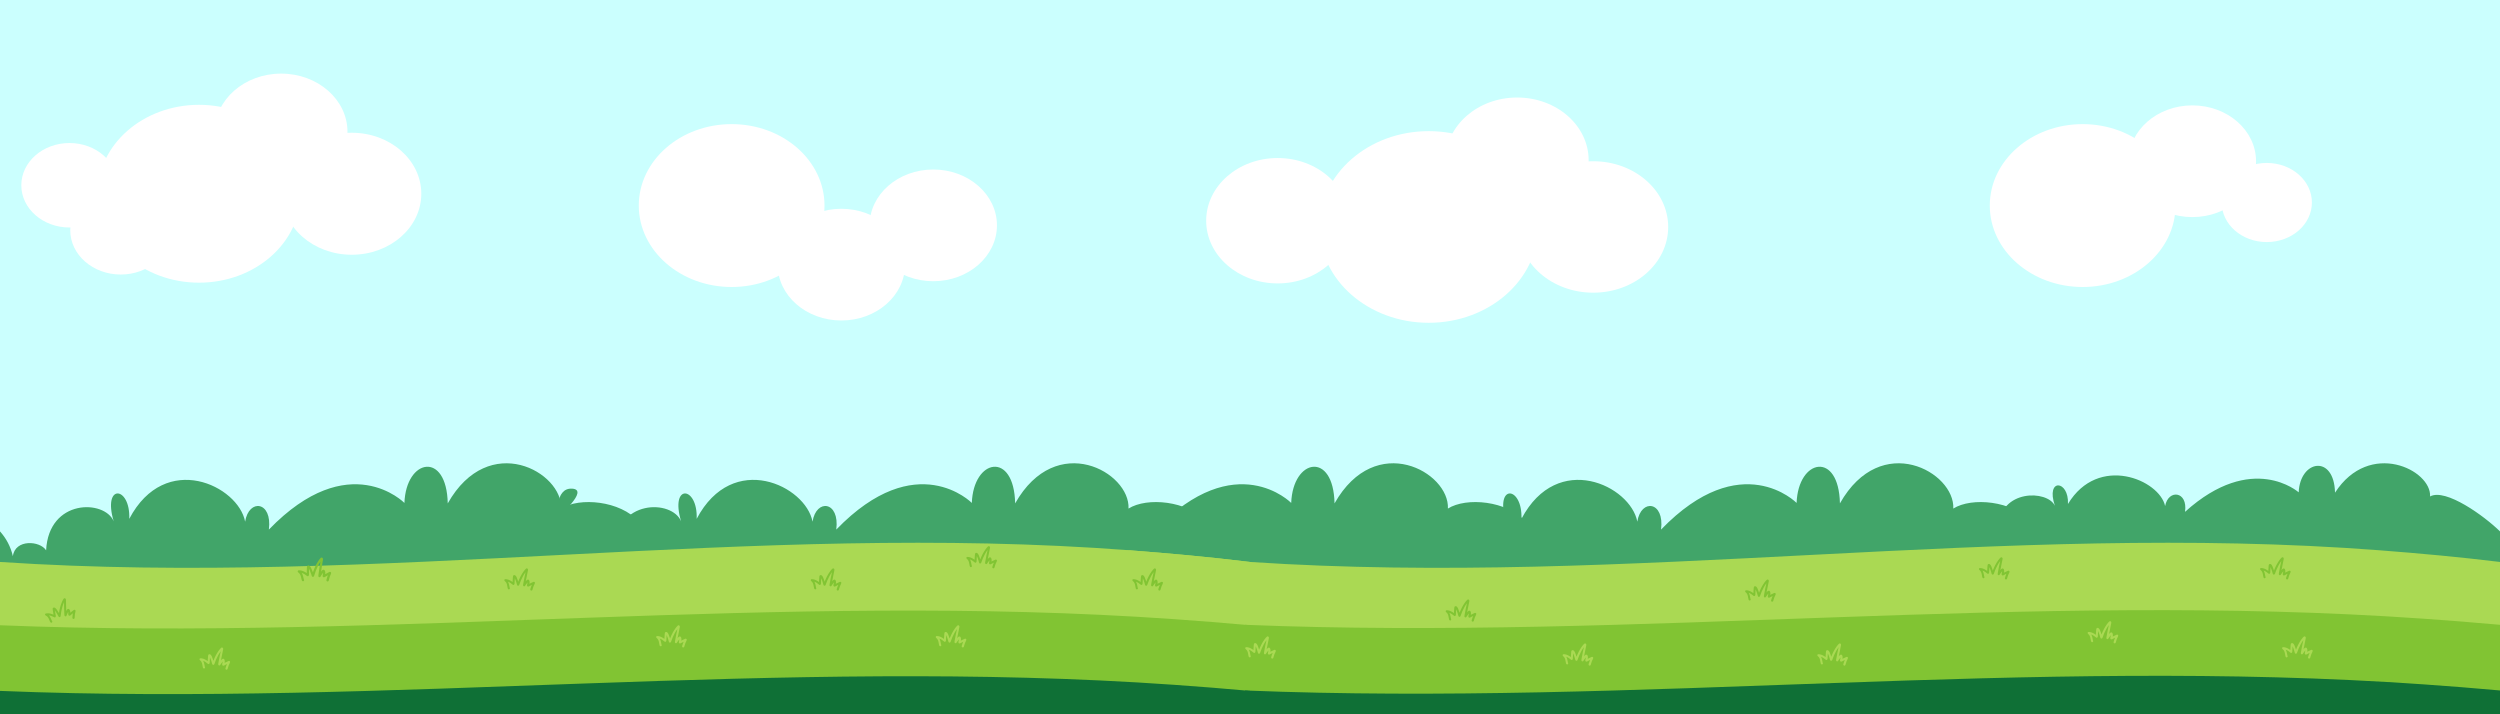 <?xml version="1.0" encoding="UTF-8"?>
<svg id="Vector_layer" data-name="Vector layer" xmlns="http://www.w3.org/2000/svg" viewBox="0 0 7000 2000">
  <defs>
    <style>
      .cls-1 {
        fill: #0f7036;
      }

      .cls-2 {
        fill: #fff;
      }

      .cls-3 {
        fill: #cbfffe;
      }

      .cls-4 {
        fill: #81c433;
      }

      .cls-5 {
        fill: #41a569;
      }

      .cls-6 {
        fill: #aad953;
      }
    </style>
  </defs>
  <rect class="cls-3" x="0" width="7000" height="2000"/>
  <ellipse class="cls-2" cx="2048.6" cy="575.57" rx="260.02" ry="228.03"/>
  <ellipse class="cls-2" cx="2355.77" cy="740.98" rx="178.35" ry="156.4"/>
  <ellipse class="cls-2" cx="2613.13" cy="631.01" rx="178.35" ry="156.4"/>
  <ellipse class="cls-2" cx="5831.41" cy="575.57" rx="260.02" ry="228.03"/>
  <ellipse class="cls-2" cx="6138.57" cy="451.46" rx="178.35" ry="156.4"/>
  <ellipse class="cls-2" cx="6346.99" cy="567.01" rx="126.34" ry="110.79"/>
  <ellipse class="cls-2" cx="557.3" cy="542.48" rx="283.95" ry="249.01"/>
  <ellipse class="cls-2" cx="787.18" cy="369.01" rx="185.77" ry="162.91"/>
  <ellipse class="cls-2" cx="984.88" cy="542.48" rx="194.76" ry="170.8"/>
  <ellipse class="cls-2" cx="194.56" cy="518.74" rx="134.88" ry="118.28"/>
  <ellipse class="cls-2" cx="338.1" cy="644.69" rx="141.41" ry="124.01"/>
  <ellipse class="cls-2" cx="4000.34" cy="635.5" rx="305.96" ry="268.31"/>
  <ellipse class="cls-2" cx="4248.04" cy="448.58" rx="200.17" ry="175.54"/>
  <ellipse class="cls-2" cx="4461.06" cy="635.5" rx="209.85" ry="184.03"/>
  <ellipse class="cls-2" cx="3577.46" cy="618.02" rx="200.17" ry="175.54"/>
  <path class="cls-5" d="M1788.58,1460.35v272.95l-1060.02,53.17L0,1812.99v-325.06c17.13,19.04,29.83,42.4,36.03,69.45,6.22-48.51,76.2-43.52,93.07-16.42,7.3-145.22,164.15-142.3,189.25-81.28-31.8-106.83,47.12-98.87,43.61-6.92,101.24-191.88,305.58-92.37,324.41,7.84,10.59-65.47,76.59-57.25,66.48,22.23,224.61-232.3,379.53-74.62,379.53-74.62,4.59-124.34,118.31-145.9,121.32,1.29,115.34-203.99,322.41-87.11,317.44,14.48,51.7-32.55,165.58-22.09,217.44,36.37Z"/>
  <path class="cls-5" d="M3377.3,1460.35v272.95l-1060.02,53.17-728.56,26.51v-325.06c17.13,19.04,29.83,42.4,36.03,69.45,6.22-48.51,76.2-43.52,93.07-16.42,7.3-145.22,164.15-142.3,189.25-81.28-31.8-106.83,47.12-98.87,43.61-6.92,101.24-191.88,305.58-92.37,324.41,7.84,10.59-65.47,76.59-57.25,66.48,22.23,224.61-232.3,379.53-74.62,379.53-74.62,4.59-124.34,118.31-145.9,121.32,1.29,115.34-203.99,322.41-87.11,317.44,14.48,51.7-32.55,165.58-22.09,217.44,36.37Z"/>
  <path class="cls-5" d="M4271.59,1460.35v272.95l-1060.02,53.17-728.56,26.51v-325.06c17.13,19.04,29.83,42.4,36.03,69.45,6.22-48.51,76.2-43.52,93.07-16.42,7.3-145.22,164.15-142.3,189.25-81.28-31.8-106.83,47.12-98.87,43.61-6.92,101.24-191.88,305.58-92.37,324.41,7.84,10.59-65.47,76.59-57.25,66.48,22.23,224.61-232.3,379.53-74.62,379.53-74.62,4.59-124.34,118.31-145.9,121.32,1.29,115.34-203.99,322.41-87.11,317.44,14.48,51.7-32.55,165.58-22.09,217.44,36.37Z"/>
  <path class="cls-5" d="M5686.67,1460.35v272.95l-1060.02,53.17-728.56,26.51v-325.06c17.13,19.04,29.83,42.4,36.03,69.45,6.22-48.51,76.2-43.52,93.07-16.42,7.3-145.22,164.15-142.3,189.25-81.28-31.8-106.83,47.12-98.87,43.61-6.92,101.24-191.88,305.58-92.37,324.41,7.84,10.59-65.47,76.59-57.25,66.48,22.23,224.61-232.3,379.53-74.62,379.53-74.62,4.59-124.34,118.31-145.9,121.32,1.29,115.34-203.99,322.41-87.11,317.44,14.48,51.7-32.55,165.58-22.09,217.44,36.37Z"/>
  <path class="cls-5" d="M7000,1487.93v128.1l-902.28,39.53-610.92,19.42v-238.08c14.37,13.95,25.02,31.06,30.21,50.87,5.22-35.53,63.89-31.88,78.04-12.03,6.12-106.36,137.64-104.22,158.69-59.53-26.67-78.24,39.51-72.41,36.57-5.07,84.89-140.54,256.23-67.65,272.03,5.75,8.88-47.95,64.22-41.93,55.74,16.29,188.34-170.14,318.25-54.66,318.25-54.66,3.85-91.07,99.21-106.86,101.73.94,96.72-149.4,270.35-63.8,266.18,10.6,43.35-23.84,152.27,55.05,195.75,97.87Z"/>
  <path class="cls-5" d="M1561.11,1448.55s-8.68-83.44,40.94-80.33c49.62,3.12-40.94,80.33-40.94,80.33Z"/>
  <path class="cls-6" d="M3163.69,1540.88c112.29,8.63,225.22,19,336.31,32.6v426.52H0v-299.69"/>
  <path class="cls-6" d="M7000,1573.48v426.52h-3500v-426.52c1064.28,70.58,2105.01-113.93,3163.69-32.6,112.29,8.63,225.22,19,336.31,32.6Z"/>
  <path class="cls-6" d="M3500,1573.48v426.52H0v-426.52c1064.28,70.58,2105.01-113.93,3163.69-32.6,112.29,8.63,225.22,19,336.31,32.6Z"/>
  <path class="cls-4" d="M3500,1750.7v249.3H0v-249.3c1094.91,44.52,2189.4-94.63,3287.27-17.07,70.85,5,141.94,10.6,212.73,17.07Z"/>
  <path class="cls-4" d="M916.33,1628.14c-3.12-.84-2.64-4.3-1.72-6.65.96-3.67,1.94-7.34,3.43-10.83-2.26,1.22-4.48,2.51-6.68,3.84-2.24,1.83-6.17,3.37-7.75-.07-.93-3.53,1.17-7.16.96-10.76-1.96,2.58-3.82,5.23-5.46,8.03-1.15,1.67-1.77,4.28-4.08,4.62-1.48.23-2.88-.75-3.44-2.1-.65-3.1.52-6.37.68-9.51,1.36-10.72,3.07-21.39,5.08-32.01-5.5,7.98-9.75,16.77-13.18,25.81-1.17,3.3-2.34,6.6-3.31,9.96-.81,2.69-1.36,7.15-5.1,6.85-3.59-.8-3.45-6.26-4.92-9.05-1.67-4.63-3.33-9.3-5.63-13.66-.23,4.78-.28,9.57-.08,14.34.65,3.01-1,8.09-4.86,6.11-4.8-3.56-9.72-7.09-15.46-8.98,3.44,5.48,4.4,12.04,5.98,18.21,1.32,1.4.91,3.91-.82,4.82-3.49,1.86-5.45-2.4-5.68-5.28-1.45-5.77-2.07-11.44-5.77-15.97-1.18-1.3-2.41-2.57-3.84-3.59-2.09-1.54-1.18-5.19,1.45-5.44,1.53-.12,3.04-.01,4.56.13,6.61.79,12.77,3.94,18.2,7.67-.11-4.74,0-9.49.3-14.22.16-2.42-.05-5.74,2.56-6.94,7.77-2.9,12.01,14.15,14.37,19.4,3.74-11.44,8.74-22.5,15.39-32.54,2.27-2.96,4.22-6.38,7.13-8.73,3.2-1.76,6.02,1.1,5.78,4.38-1.3,11.62-4.1,23.1-5.41,34.75,7.18-11.7,13.59-3.14,11.48,6.98,3.64-2.18,7.68-4.25,11.4-6.03,2.1-1.37,5.4-.15,5.31,2.58-.38,3.67-2.68,6.89-3.79,10.38-.93,2.61-1.55,5.32-2.17,8.01-.33,2.68-1.44,6.41-4.89,5.49Z"/>
  <path class="cls-4" d="M205.56,1733.01c-2.96-.25-3.09-3.45-2.64-5.73.27-3.47.55-6.94,1.32-10.34-1.84,1.47-3.64,3-5.41,4.56-1.72,2.02-5.02,4.05-7.01,1.2-1.42-3.04-.12-6.65-.9-9.88-1.35,2.65-2.59,5.35-3.61,8.14-.77,1.69-.9,4.16-2.93,4.84-1.3.45-2.72-.21-3.45-1.33-1.1-2.69-.58-5.83-.95-8.7-.53-9.9-.73-19.82-.65-29.73-3.66,8.1-6.06,16.74-7.67,25.46-.52,3.17-1.04,6.34-1.36,9.54-.29,2.56-.06,6.68-3.48,7.02-3.37-.14-4.13-5.08-5.92-7.37-2.26-3.91-4.53-7.85-7.32-11.41.57,4.35,1.31,8.68,2.28,12.96,1.08,2.61.42,7.47-3.38,6.32-4.91-2.43-9.93-4.81-15.43-5.57,4,4.39,5.94,10.15,8.38,15.46,1.42,1.04,1.46,3.39.05,4.49-2.85,2.25-5.31-1.28-6-3.83-2.25-4.97-3.74-9.99-7.83-13.47-1.28-.98-2.59-1.93-4.06-2.61-2.14-1.05-1.92-4.49.42-5.15,1.36-.36,2.74-.51,4.14-.63,6.1-.37,12.18,1.47,17.69,3.94-.87-4.27-1.56-8.57-2.06-12.89-.25-2.21-.99-5.18,1.17-6.68,6.54-3.89,13.16,10.81,16.15,15.16,1.5-10.94,4.2-21.74,8.57-31.9,1.56-3.04,2.76-6.45,5.01-9.05,2.6-2.11,5.61.01,5.94,3.01.73,10.71.08,21.52.8,32.26,4.57-11.74,11.76-5.06,11.5,4.42,2.93-2.57,6.24-5.09,9.3-7.32,1.67-1.58,4.85-1.02,5.22,1.46.26,3.38-1.29,6.66-1.72,10-.41,2.51-.53,5.05-.65,7.59.14,2.48-.25,6.03-3.52,5.76Z"/>
  <path class="cls-4" d="M1486.92,1653.56c-2.83-.89-2.25-4.04-1.31-6.17,1.03-3.33,2.07-6.65,3.58-9.79-2.12,1.03-4.21,2.12-6.28,3.25-2.13,1.59-5.79,2.84-7.11-.38-.72-3.27,1.36-6.51,1.3-9.83-1.9,2.28-3.71,4.64-5.32,7.14-1.12,1.48-1.79,3.86-3.93,4.07-1.37.15-2.61-.8-3.07-2.06-.48-2.86.73-5.82,1-8.69,1.67-9.77,3.66-19.49,5.93-29.14-5.35,7.09-9.6,14.98-13.1,23.14-1.21,2.98-2.41,5.95-3.43,9-.85,2.44-1.53,6.5-4.94,6.07-3.26-.88-2.91-5.87-4.15-8.49-1.34-4.31-2.68-8.66-4.62-12.75-.4,4.37-.64,8.76-.64,13.14.47,2.78-1.24,7.38-4.69,5.41-4.26-3.46-8.62-6.88-13.81-8.84,2.93,5.16,3.55,11.21,4.76,16.93,1.15,1.33.68,3.62-.94,4.39-3.27,1.56-4.9-2.42-5-5.07-1.1-5.34-1.44-10.57-4.66-14.87-1.03-1.24-2.1-2.45-3.38-3.44-1.86-1.5-.88-4.81,1.54-4.93,1.4-.05,2.79.11,4.18.3,6.03.99,11.55,4.12,16.38,7.75.09-4.35.37-8.7.84-13.03.24-2.22.18-5.27,2.62-6.26,7.24-2.35,10.45,13.45,12.4,18.35,3.88-10.34,8.9-20.28,15.4-29.22,2.2-2.62,4.12-5.68,6.88-7.72,3.01-1.48,5.47,1.25,5.12,4.24-1.65,10.6-4.68,21.01-6.34,31.64,7.05-10.44,12.59-2.33,10.24,6.85,3.42-1.86,7.21-3.59,10.69-5.08,1.98-1.17,4.96.07,4.77,2.58-.49,3.35-2.73,6.21-3.89,9.37-.95,2.36-1.63,4.81-2.31,7.26-.41,2.45-1.57,5.82-4.7,4.84Z"/>
  <path class="cls-4" d="M2344.86,1653.56c-2.83-.89-2.25-4.04-1.31-6.17,1.03-3.33,2.07-6.65,3.58-9.79-2.12,1.03-4.21,2.12-6.28,3.25-2.13,1.59-5.79,2.84-7.11-.38-.72-3.27,1.36-6.51,1.3-9.83-1.9,2.28-3.71,4.64-5.32,7.14-1.12,1.48-1.79,3.86-3.93,4.07-1.37.15-2.61-.8-3.07-2.06-.48-2.86.73-5.82,1-8.69,1.67-9.77,3.66-19.49,5.93-29.14-5.35,7.09-9.6,14.98-13.1,23.14-1.21,2.98-2.41,5.95-3.43,9-.85,2.44-1.53,6.5-4.94,6.07-3.26-.88-2.91-5.87-4.15-8.49-1.34-4.31-2.68-8.66-4.62-12.75-.4,4.37-.64,8.76-.64,13.14.47,2.78-1.24,7.38-4.69,5.41-4.26-3.46-8.62-6.88-13.81-8.84,2.93,5.16,3.55,11.21,4.76,16.93,1.15,1.33.68,3.62-.94,4.39-3.27,1.56-4.9-2.42-5-5.07-1.1-5.34-1.44-10.57-4.66-14.87-1.03-1.24-2.1-2.45-3.38-3.44-1.86-1.5-.88-4.81,1.54-4.93,1.4-.05,2.79.11,4.18.3,6.03.99,11.55,4.12,16.38,7.75.09-4.35.37-8.7.84-13.03.24-2.22.18-5.27,2.62-6.26,7.24-2.35,10.45,13.45,12.4,18.35,3.88-10.34,8.9-20.28,15.4-29.22,2.2-2.62,4.12-5.68,6.88-7.72,3.01-1.48,5.47,1.25,5.12,4.24-1.65,10.6-4.68,21.01-6.34,31.64,7.05-10.44,12.59-2.33,10.24,6.85,3.42-1.86,7.21-3.59,10.69-5.08,1.98-1.17,4.96.07,4.77,2.58-.49,3.35-2.73,6.21-3.89,9.37-.95,2.36-1.63,4.81-2.31,7.26-.41,2.45-1.57,5.82-4.7,4.84Z"/>
  <path class="cls-4" d="M3245.4,1653.56c-2.83-.89-2.25-4.04-1.31-6.17,1.03-3.33,2.07-6.65,3.58-9.79-2.12,1.03-4.21,2.12-6.28,3.25-2.13,1.59-5.79,2.84-7.11-.38-.72-3.27,1.36-6.51,1.3-9.83-1.9,2.28-3.71,4.64-5.32,7.14-1.12,1.48-1.79,3.86-3.93,4.07-1.37.15-2.61-.8-3.07-2.06-.48-2.86.73-5.82,1-8.69,1.67-9.77,3.66-19.49,5.93-29.14-5.35,7.09-9.6,14.98-13.1,23.14-1.21,2.98-2.41,5.95-3.43,9-.85,2.44-1.53,6.5-4.94,6.07-3.26-.88-2.91-5.87-4.15-8.49-1.34-4.31-2.68-8.66-4.62-12.75-.4,4.37-.64,8.76-.64,13.14.47,2.78-1.24,7.38-4.69,5.41-4.26-3.46-8.62-6.88-13.81-8.84,2.93,5.16,3.55,11.21,4.76,16.93,1.15,1.33.68,3.62-.94,4.39-3.27,1.56-4.9-2.42-5-5.07-1.1-5.34-1.44-10.57-4.66-14.87-1.03-1.24-2.1-2.45-3.38-3.44-1.86-1.5-.88-4.81,1.54-4.93,1.4-.05,2.79.11,4.18.3,6.03.99,11.55,4.12,16.38,7.75.09-4.35.37-8.7.84-13.03.24-2.22.18-5.27,2.62-6.26,7.24-2.35,10.45,13.45,12.4,18.35,3.88-10.34,8.9-20.28,15.4-29.22,2.2-2.62,4.12-5.68,6.88-7.72,3.01-1.48,5.47,1.25,5.12,4.24-1.65,10.6-4.68,21.01-6.34,31.64,7.05-10.44,12.59-2.33,10.24,6.85,3.42-1.86,7.21-3.59,10.69-5.08,1.98-1.17,4.96.07,4.77,2.58-.49,3.35-2.73,6.21-3.89,9.37-.95,2.36-1.63,4.81-2.31,7.26-.41,2.45-1.57,5.82-4.7,4.84Z"/>
  <path class="cls-4" d="M2780.57,1591.27c-2.83-.89-2.25-4.04-1.31-6.17,1.03-3.33,2.07-6.65,3.58-9.79-2.12,1.03-4.21,2.12-6.28,3.25-2.13,1.59-5.79,2.84-7.11-.38-.72-3.27,1.36-6.51,1.3-9.83-1.9,2.28-3.71,4.64-5.32,7.14-1.12,1.48-1.79,3.86-3.93,4.07-1.37.15-2.61-.8-3.07-2.06-.48-2.86.73-5.82,1-8.69,1.67-9.77,3.66-19.49,5.93-29.14-5.35,7.09-9.6,14.98-13.1,23.14-1.21,2.98-2.41,5.95-3.43,9-.85,2.44-1.53,6.5-4.94,6.07-3.26-.88-2.91-5.87-4.15-8.49-1.34-4.31-2.68-8.66-4.62-12.75-.4,4.37-.64,8.76-.64,13.14.47,2.78-1.24,7.38-4.69,5.41-4.26-3.46-8.62-6.88-13.81-8.84,2.93,5.16,3.55,11.21,4.76,16.93,1.15,1.33.68,3.62-.94,4.39-3.27,1.56-4.9-2.42-5-5.07-1.1-5.34-1.44-10.57-4.66-14.87-1.03-1.24-2.1-2.45-3.38-3.44-1.86-1.5-.88-4.81,1.54-4.93,1.4-.05,2.79.11,4.18.3,6.03.99,11.55,4.12,16.38,7.75.09-4.35.37-8.7.84-13.03.24-2.22.18-5.27,2.62-6.26,7.24-2.35,10.45,13.45,12.4,18.35,3.88-10.34,8.9-20.28,15.4-29.22,2.2-2.62,4.12-5.68,6.88-7.72,3.01-1.48,5.47,1.25,5.12,4.24-1.65,10.6-4.68,21.01-6.34,31.64,7.05-10.44,12.59-2.33,10.24,6.85,3.42-1.86,7.21-3.59,10.69-5.08,1.98-1.17,4.96.07,4.77,2.58-.49,3.35-2.73,6.21-3.89,9.37-.95,2.36-1.63,4.81-2.31,7.26-.41,2.45-1.57,5.82-4.7,4.84Z"/>
  <path class="cls-4" d="M4122.68,1740.6c-2.83-.89-2.25-4.04-1.31-6.17,1.03-3.33,2.07-6.65,3.58-9.79-2.12,1.03-4.21,2.12-6.28,3.25-2.13,1.59-5.79,2.84-7.11-.38-.72-3.27,1.36-6.51,1.3-9.83-1.9,2.28-3.71,4.64-5.32,7.14-1.12,1.48-1.79,3.86-3.93,4.07-1.37.15-2.61-.8-3.07-2.06-.48-2.86.73-5.82,1-8.69,1.67-9.77,3.66-19.49,5.93-29.14-5.35,7.09-9.6,14.98-13.1,23.14-1.21,2.98-2.41,5.95-3.43,9-.85,2.44-1.53,6.5-4.94,6.07-3.26-.88-2.91-5.87-4.15-8.49-1.34-4.31-2.68-8.66-4.62-12.75-.4,4.37-.64,8.76-.64,13.14.47,2.78-1.24,7.38-4.69,5.41-4.26-3.46-8.62-6.88-13.81-8.84,2.93,5.16,3.55,11.21,4.76,16.93,1.15,1.33.68,3.62-.94,4.39-3.27,1.56-4.9-2.42-5-5.07-1.1-5.34-1.44-10.57-4.66-14.87-1.03-1.24-2.1-2.45-3.38-3.44-1.86-1.5-.88-4.81,1.54-4.93,1.4-.05,2.79.11,4.18.3,6.03.99,11.55,4.12,16.38,7.75.09-4.35.37-8.7.84-13.03.24-2.22.18-5.27,2.62-6.26,7.24-2.35,10.45,13.45,12.4,18.35,3.88-10.34,8.9-20.28,15.4-29.22,2.2-2.62,4.12-5.68,6.88-7.72,3.01-1.48,5.47,1.25,5.12,4.24-1.65,10.6-4.68,21.01-6.34,31.64,7.05-10.44,12.59-2.33,10.24,6.85,3.42-1.86,7.21-3.59,10.69-5.08,1.98-1.17,4.96.07,4.77,2.58-.49,3.35-2.73,6.21-3.89,9.37-.95,2.36-1.63,4.81-2.31,7.26-.41,2.45-1.57,5.82-4.7,4.84Z"/>
  <path class="cls-4" d="M5615.75,1622.41c-2.83-.89-2.25-4.04-1.31-6.17,1.03-3.33,2.07-6.65,3.58-9.79-2.12,1.03-4.21,2.12-6.28,3.25-2.13,1.59-5.79,2.84-7.11-.38-.72-3.27,1.36-6.51,1.3-9.83-1.9,2.28-3.71,4.64-5.32,7.14-1.12,1.48-1.79,3.86-3.93,4.07-1.37.15-2.61-.8-3.07-2.06-.48-2.86.73-5.82,1-8.69,1.67-9.77,3.66-19.49,5.93-29.14-5.35,7.09-9.6,14.98-13.1,23.14-1.21,2.98-2.41,5.95-3.43,9-.85,2.44-1.53,6.5-4.94,6.07-3.26-.88-2.91-5.87-4.15-8.49-1.34-4.31-2.68-8.66-4.62-12.75-.4,4.37-.64,8.76-.64,13.14.47,2.78-1.24,7.38-4.69,5.41-4.26-3.46-8.62-6.88-13.81-8.84,2.93,5.16,3.55,11.21,4.76,16.93,1.15,1.33.68,3.62-.94,4.39-3.27,1.56-4.9-2.42-5-5.07-1.1-5.34-1.44-10.57-4.66-14.87-1.03-1.24-2.1-2.45-3.38-3.44-1.86-1.5-.88-4.81,1.54-4.93,1.4-.05,2.79.11,4.18.3,6.03.99,11.55,4.12,16.38,7.75.09-4.35.37-8.7.84-13.03.24-2.22.18-5.27,2.62-6.26,7.24-2.35,10.45,13.45,12.4,18.35,3.88-10.34,8.9-20.28,15.4-29.22,2.2-2.62,4.12-5.68,6.88-7.72,3.01-1.48,5.47,1.25,5.12,4.24-1.65,10.6-4.68,21.01-6.34,31.64,7.05-10.44,12.59-2.33,10.24,6.85,3.42-1.86,7.21-3.59,10.69-5.08,1.98-1.17,4.96.07,4.77,2.58-.49,3.35-2.73,6.21-3.89,9.37-.95,2.36-1.63,4.81-2.31,7.26-.41,2.45-1.57,5.82-4.7,4.84Z"/>
  <path class="cls-4" d="M6402.95,1622.41c-2.83-.89-2.25-4.04-1.31-6.17,1.03-3.33,2.07-6.65,3.58-9.79-2.12,1.03-4.21,2.12-6.28,3.25-2.13,1.59-5.79,2.84-7.11-.38-.72-3.27,1.36-6.51,1.3-9.83-1.9,2.28-3.71,4.64-5.32,7.14-1.12,1.48-1.79,3.86-3.93,4.07-1.37.15-2.61-.8-3.07-2.06-.48-2.86.73-5.82,1-8.69,1.67-9.77,3.66-19.49,5.93-29.14-5.35,7.09-9.6,14.98-13.1,23.14-1.21,2.98-2.41,5.95-3.43,9-.85,2.44-1.53,6.5-4.94,6.07-3.26-.88-2.91-5.87-4.15-8.49-1.34-4.31-2.68-8.66-4.62-12.75-.4,4.37-.64,8.76-.64,13.14.47,2.78-1.24,7.38-4.69,5.41-4.26-3.46-8.62-6.88-13.81-8.84,2.93,5.16,3.55,11.21,4.76,16.93,1.15,1.33.68,3.62-.94,4.39-3.27,1.56-4.9-2.42-5-5.07-1.1-5.34-1.44-10.57-4.66-14.87-1.03-1.24-2.1-2.45-3.38-3.44-1.86-1.5-.88-4.81,1.54-4.93,1.4-.05,2.79.11,4.18.3,6.03.99,11.55,4.12,16.38,7.75.09-4.35.37-8.7.84-13.03.24-2.22.18-5.27,2.62-6.26,7.24-2.35,10.45,13.45,12.4,18.35,3.88-10.34,8.9-20.28,15.4-29.22,2.2-2.62,4.12-5.68,6.88-7.72,3.01-1.48,5.47,1.25,5.12,4.24-1.65,10.6-4.68,21.01-6.34,31.64,7.05-10.44,12.59-2.33,10.24,6.85,3.42-1.86,7.21-3.59,10.69-5.08,1.98-1.17,4.96.07,4.77,2.58-.49,3.35-2.73,6.21-3.89,9.37-.95,2.36-1.63,4.81-2.31,7.26-.41,2.45-1.57,5.82-4.7,4.84Z"/>
  <path class="cls-4" d="M4961.14,1684.71c-2.83-.89-2.25-4.04-1.31-6.17,1.03-3.33,2.07-6.65,3.58-9.79-2.12,1.03-4.21,2.12-6.28,3.25-2.13,1.59-5.79,2.84-7.11-.38-.72-3.27,1.36-6.51,1.3-9.83-1.9,2.28-3.71,4.64-5.32,7.14-1.12,1.48-1.79,3.86-3.93,4.07-1.37.15-2.61-.8-3.07-2.06-.48-2.86.73-5.82,1-8.69,1.67-9.77,3.66-19.49,5.93-29.14-5.35,7.09-9.6,14.98-13.1,23.14-1.21,2.98-2.41,5.95-3.43,9-.85,2.44-1.53,6.5-4.94,6.07-3.26-.88-2.91-5.87-4.15-8.49-1.34-4.31-2.68-8.66-4.62-12.75-.4,4.37-.64,8.76-.64,13.14.47,2.78-1.24,7.38-4.69,5.41-4.26-3.46-8.62-6.88-13.81-8.84,2.93,5.16,3.55,11.21,4.76,16.93,1.15,1.33.68,3.62-.94,4.39-3.27,1.56-4.9-2.42-5-5.07-1.1-5.34-1.44-10.57-4.66-14.87-1.03-1.24-2.1-2.45-3.38-3.44-1.86-1.5-.88-4.81,1.54-4.93,1.4-.05,2.79.11,4.18.3,6.03.99,11.55,4.12,16.38,7.75.09-4.35.37-8.7.84-13.03.24-2.22.18-5.27,2.62-6.26,7.24-2.35,10.45,13.45,12.4,18.35,3.88-10.34,8.9-20.28,15.4-29.22,2.2-2.62,4.12-5.68,6.88-7.72,3.01-1.48,5.47,1.25,5.12,4.24-1.65,10.6-4.68,21.01-6.34,31.64,7.05-10.44,12.59-2.33,10.24,6.85,3.42-1.86,7.21-3.59,10.69-5.08,1.98-1.17,4.96.07,4.77,2.58-.49,3.35-2.73,6.21-3.89,9.37-.95,2.36-1.63,4.81-2.31,7.26-.41,2.45-1.57,5.82-4.7,4.84Z"/>
  <path class="cls-6" d="M6421.79,1832.56c-2.83-.89-2.25-4.04-1.31-6.17,1.03-3.33,2.07-6.65,3.58-9.79-2.12,1.03-4.21,2.12-6.28,3.25-2.13,1.59-5.79,2.84-7.11-.38-.72-3.27,1.36-6.51,1.3-9.83-1.9,2.28-3.71,4.64-5.32,7.14-1.12,1.48-1.79,3.86-3.93,4.07-1.37.15-2.61-.8-3.07-2.06-.48-2.86.73-5.82,1-8.69,1.67-9.77,3.66-19.49,5.93-29.14-5.35,7.09-9.6,14.98-13.1,23.14-1.21,2.98-2.41,5.95-3.43,9-.85,2.44-1.53,6.5-4.94,6.07-3.26-.88-2.91-5.87-4.15-8.49-1.34-4.31-2.68-8.66-4.62-12.75-.4,4.37-.64,8.76-.64,13.14.47,2.78-1.24,7.38-4.69,5.41-4.26-3.46-8.62-6.88-13.81-8.84,2.93,5.16,3.55,11.21,4.76,16.93,1.15,1.33.68,3.62-.94,4.39-3.27,1.56-4.9-2.42-5-5.07-1.1-5.34-1.44-10.57-4.66-14.87-1.03-1.24-2.1-2.45-3.38-3.44-1.86-1.5-.88-4.81,1.54-4.93,1.4-.05,2.79.11,4.18.3,6.03.99,11.55,4.12,16.38,7.75.09-4.35.37-8.7.84-13.03.24-2.22.18-5.27,2.62-6.26,7.24-2.35,10.45,13.45,12.4,18.35,3.88-10.34,8.9-20.28,15.4-29.22,2.2-2.62,4.12-5.68,6.88-7.72,3.01-1.48,5.47,1.25,5.12,4.24-1.65,10.6-4.68,21.01-6.34,31.64,7.05-10.44,12.59-2.33,10.24,6.85,3.42-1.86,7.21-3.59,10.69-5.08,1.98-1.17,4.96.07,4.77,2.58-.49,3.35-2.73,6.21-3.89,9.37-.95,2.36-1.63,4.81-2.31,7.26-.41,2.45-1.57,5.82-4.7,4.84Z"/>
  <path class="cls-4" d="M7000,1749.48v249.3h-3513.42v-249.3c1099.11,44.52,2197.8-94.63,3299.88-17.07,71.12,5,142.48,10.6,213.55,17.07Z"/>
  <path class="cls-1" d="M3500,1934.53v249.3H0v-249.3c1094.91,44.52,2189.4-94.63,3287.27-17.07,70.85,5,141.94,10.6,212.73,17.07Z"/>
  <path class="cls-1" d="M7000,1933.31v249.3h-3513.42v-249.3c1099.11,44.52,2197.8-94.63,3299.88-17.07,71.12,5,142.48,10.6,213.55,17.07Z"/>
  <path class="cls-6" d="M6464.65,1843.96c-2.83-.89-2.25-4.04-1.31-6.17,1.03-3.33,2.07-6.65,3.58-9.79-2.12,1.03-4.21,2.12-6.28,3.25-2.13,1.59-5.79,2.84-7.11-.38-.72-3.27,1.36-6.51,1.3-9.83-1.9,2.28-3.71,4.64-5.32,7.14-1.12,1.48-1.79,3.86-3.93,4.07-1.37.15-2.61-.8-3.07-2.06-.48-2.86.73-5.82,1-8.69,1.67-9.77,3.66-19.49,5.93-29.14-5.35,7.09-9.6,14.98-13.1,23.14-1.21,2.98-2.41,5.95-3.43,9-.85,2.44-1.53,6.5-4.94,6.07-3.26-.88-2.91-5.87-4.15-8.49-1.34-4.31-2.68-8.66-4.62-12.75-.4,4.37-.64,8.76-.64,13.14.47,2.78-1.24,7.38-4.69,5.41-4.26-3.46-8.62-6.88-13.81-8.84,2.93,5.16,3.55,11.21,4.76,16.93,1.15,1.33.68,3.62-.94,4.39-3.27,1.56-4.9-2.42-5-5.07-1.1-5.34-1.44-10.57-4.66-14.87-1.03-1.24-2.1-2.45-3.38-3.44-1.86-1.5-.88-4.81,1.54-4.93,1.4-.05,2.79.11,4.18.3,6.03.99,11.55,4.12,16.38,7.75.09-4.35.37-8.7.84-13.03.24-2.22.18-5.27,2.62-6.26,7.24-2.35,10.45,13.45,12.4,18.35,3.88-10.34,8.9-20.28,15.4-29.22,2.2-2.62,4.12-5.68,6.88-7.72,3.01-1.48,5.47,1.25,5.12,4.24-1.65,10.6-4.68,21.01-6.34,31.64,7.05-10.44,12.59-2.33,10.24,6.85,3.42-1.86,7.21-3.59,10.69-5.08,1.98-1.17,4.96.07,4.77,2.58-.49,3.35-2.73,6.21-3.89,9.37-.95,2.36-1.63,4.81-2.31,7.26-.41,2.45-1.57,5.82-4.7,4.84Z"/>
  <path class="cls-6" d="M5163.35,1863.71c-2.83-.89-2.25-4.04-1.31-6.17,1.03-3.33,2.07-6.65,3.58-9.79-2.12,1.03-4.21,2.12-6.28,3.25-2.13,1.59-5.79,2.84-7.11-.38-.72-3.27,1.36-6.51,1.3-9.83-1.9,2.28-3.71,4.64-5.32,7.14-1.12,1.48-1.79,3.86-3.93,4.07-1.37.15-2.61-.8-3.07-2.06-.48-2.86.73-5.82,1-8.69,1.67-9.77,3.66-19.49,5.93-29.14-5.35,7.09-9.6,14.98-13.1,23.14-1.21,2.98-2.41,5.95-3.43,9-.85,2.44-1.53,6.5-4.94,6.07-3.26-.88-2.91-5.87-4.15-8.49-1.34-4.31-2.68-8.66-4.62-12.75-.4,4.37-.64,8.76-.64,13.14.47,2.78-1.24,7.38-4.69,5.41-4.26-3.46-8.62-6.88-13.81-8.84,2.93,5.16,3.55,11.21,4.76,16.93,1.15,1.33.68,3.62-.94,4.39-3.27,1.56-4.9-2.42-5-5.07-1.1-5.34-1.44-10.57-4.66-14.87-1.03-1.24-2.1-2.45-3.38-3.44-1.86-1.5-.88-4.81,1.54-4.93,1.4-.05,2.79.11,4.18.3,6.03.99,11.55,4.12,16.38,7.75.09-4.35.37-8.7.84-13.03.24-2.22.18-5.27,2.62-6.26,7.24-2.35,10.45,13.45,12.4,18.35,3.88-10.34,8.9-20.28,15.4-29.22,2.2-2.62,4.12-5.68,6.88-7.72,3.01-1.48,5.47,1.25,5.12,4.24-1.65,10.6-4.68,21.01-6.34,31.64,7.05-10.44,12.59-2.33,10.24,6.85,3.42-1.86,7.21-3.59,10.69-5.08,1.98-1.17,4.96.07,4.77,2.58-.49,3.35-2.73,6.21-3.89,9.37-.95,2.36-1.63,4.81-2.31,7.26-.41,2.45-1.57,5.82-4.7,4.84Z"/>
  <path class="cls-6" d="M4450.15,1863.71c-2.83-.89-2.25-4.04-1.31-6.17,1.03-3.33,2.07-6.65,3.58-9.79-2.12,1.03-4.21,2.12-6.28,3.25-2.13,1.59-5.79,2.84-7.11-.38-.72-3.27,1.36-6.51,1.3-9.83-1.9,2.28-3.71,4.64-5.32,7.14-1.12,1.48-1.79,3.86-3.93,4.07-1.37.15-2.61-.8-3.07-2.06-.48-2.86.73-5.82,1-8.69,1.67-9.77,3.66-19.49,5.93-29.14-5.35,7.09-9.6,14.98-13.1,23.14-1.21,2.98-2.41,5.95-3.43,9-.85,2.44-1.53,6.5-4.94,6.07-3.26-.88-2.91-5.87-4.15-8.49-1.34-4.31-2.68-8.66-4.62-12.75-.4,4.37-.64,8.76-.64,13.14.47,2.78-1.24,7.38-4.69,5.41-4.26-3.46-8.62-6.88-13.81-8.84,2.93,5.16,3.55,11.21,4.76,16.93,1.15,1.33.68,3.62-.94,4.39-3.27,1.56-4.9-2.42-5-5.07-1.1-5.34-1.44-10.57-4.66-14.87-1.03-1.24-2.1-2.45-3.38-3.44-1.86-1.5-.88-4.81,1.54-4.93,1.4-.05,2.79.11,4.18.3,6.03.99,11.55,4.12,16.38,7.75.09-4.35.37-8.7.84-13.03.24-2.22.18-5.27,2.62-6.26,7.24-2.35,10.45,13.45,12.4,18.35,3.88-10.34,8.9-20.28,15.4-29.22,2.2-2.62,4.12-5.68,6.88-7.72,3.01-1.48,5.47,1.25,5.12,4.24-1.65,10.6-4.68,21.01-6.34,31.64,7.05-10.44,12.59-2.33,10.24,6.85,3.42-1.86,7.21-3.59,10.69-5.08,1.98-1.17,4.96.07,4.77,2.58-.49,3.35-2.73,6.21-3.89,9.37-.95,2.36-1.63,4.81-2.31,7.26-.41,2.45-1.57,5.82-4.7,4.84Z"/>
  <path class="cls-6" d="M3561.38,1843.96c-2.83-.89-2.25-4.04-1.31-6.17,1.03-3.33,2.07-6.65,3.58-9.79-2.12,1.03-4.21,2.12-6.28,3.25-2.13,1.59-5.79,2.84-7.11-.38-.72-3.27,1.36-6.51,1.3-9.83-1.9,2.28-3.71,4.64-5.32,7.14-1.12,1.48-1.79,3.86-3.93,4.07-1.37.15-2.61-.8-3.07-2.06-.48-2.86.73-5.82,1-8.69,1.67-9.77,3.66-19.49,5.93-29.14-5.35,7.09-9.6,14.98-13.1,23.14-1.21,2.98-2.41,5.95-3.43,9-.85,2.44-1.53,6.5-4.94,6.07-3.26-.88-2.91-5.87-4.15-8.49-1.34-4.31-2.68-8.66-4.62-12.75-.4,4.37-.64,8.76-.64,13.14.47,2.78-1.24,7.38-4.69,5.41-4.26-3.46-8.62-6.88-13.81-8.84,2.93,5.16,3.55,11.21,4.76,16.93,1.15,1.33.68,3.62-.94,4.39-3.27,1.56-4.9-2.42-5-5.07-1.1-5.34-1.44-10.57-4.66-14.87-1.03-1.24-2.1-2.45-3.38-3.44-1.86-1.5-.88-4.81,1.54-4.93,1.4-.05,2.79.11,4.18.3,6.03.99,11.55,4.12,16.38,7.75.09-4.35.37-8.7.84-13.03.24-2.22.18-5.27,2.62-6.26,7.24-2.35,10.45,13.45,12.4,18.35,3.88-10.34,8.9-20.28,15.4-29.22,2.2-2.62,4.12-5.68,6.88-7.72,3.01-1.48,5.47,1.25,5.12,4.24-1.65,10.6-4.68,21.01-6.34,31.64,7.05-10.44,12.59-2.33,10.24,6.85,3.42-1.86,7.21-3.59,10.69-5.08,1.98-1.17,4.96.07,4.77,2.58-.49,3.35-2.73,6.21-3.89,9.37-.95,2.36-1.63,4.81-2.31,7.26-.41,2.45-1.57,5.82-4.7,4.84Z"/>
  <path class="cls-6" d="M2694.86,1812.81c-2.83-.89-2.25-4.04-1.31-6.17,1.03-3.33,2.07-6.65,3.58-9.79-2.12,1.03-4.21,2.12-6.28,3.25-2.13,1.59-5.79,2.84-7.11-.38-.72-3.27,1.36-6.51,1.3-9.83-1.9,2.28-3.71,4.64-5.32,7.14-1.12,1.48-1.79,3.86-3.93,4.07-1.37.15-2.61-.8-3.07-2.06-.48-2.86.73-5.82,1-8.69,1.67-9.77,3.66-19.49,5.93-29.14-5.35,7.09-9.6,14.98-13.1,23.14-1.21,2.98-2.41,5.95-3.43,9-.85,2.44-1.53,6.5-4.94,6.07-3.26-.88-2.91-5.87-4.15-8.49-1.34-4.31-2.68-8.66-4.62-12.75-.4,4.37-.64,8.76-.64,13.14.47,2.78-1.24,7.38-4.69,5.41-4.26-3.46-8.62-6.88-13.81-8.84,2.93,5.16,3.55,11.21,4.76,16.93,1.15,1.33.68,3.62-.94,4.39-3.27,1.56-4.9-2.42-5-5.07-1.1-5.34-1.44-10.57-4.66-14.87-1.03-1.24-2.1-2.45-3.38-3.44-1.86-1.5-.88-4.81,1.54-4.93,1.4-.05,2.79.11,4.18.3,6.03.99,11.55,4.12,16.38,7.75.09-4.35.37-8.7.84-13.03.24-2.22.18-5.27,2.62-6.26,7.24-2.35,10.45,13.45,12.4,18.35,3.88-10.34,8.9-20.28,15.4-29.22,2.2-2.62,4.12-5.68,6.88-7.72,3.01-1.48,5.47,1.25,5.12,4.24-1.65,10.6-4.68,21.01-6.34,31.64,7.05-10.44,12.59-2.33,10.24,6.85,3.42-1.86,7.21-3.59,10.69-5.08,1.98-1.17,4.96.07,4.77,2.58-.49,3.35-2.73,6.21-3.89,9.37-.95,2.36-1.63,4.81-2.31,7.26-.41,2.45-1.57,5.82-4.7,4.84Z"/>
  <path class="cls-6" d="M1912.03,1812.81c-2.83-.89-2.25-4.04-1.31-6.17,1.03-3.33,2.07-6.65,3.58-9.79-2.12,1.03-4.21,2.12-6.28,3.25-2.13,1.59-5.79,2.84-7.11-.38-.72-3.27,1.36-6.51,1.3-9.83-1.9,2.28-3.71,4.64-5.32,7.14-1.12,1.48-1.79,3.86-3.93,4.07-1.37.15-2.61-.8-3.07-2.06-.48-2.86.73-5.82,1-8.69,1.67-9.77,3.66-19.49,5.93-29.14-5.35,7.09-9.6,14.98-13.1,23.14-1.21,2.98-2.41,5.95-3.43,9-.85,2.44-1.53,6.5-4.94,6.07-3.26-.88-2.91-5.87-4.15-8.49-1.34-4.31-2.68-8.66-4.62-12.75-.4,4.37-.64,8.76-.64,13.14.47,2.78-1.24,7.38-4.69,5.41-4.26-3.46-8.62-6.88-13.81-8.84,2.93,5.16,3.55,11.21,4.76,16.93,1.15,1.33.68,3.62-.94,4.39-3.27,1.56-4.9-2.42-5-5.07-1.1-5.34-1.44-10.57-4.66-14.87-1.03-1.24-2.1-2.45-3.38-3.44-1.86-1.5-.88-4.81,1.54-4.93,1.4-.05,2.79.11,4.18.3,6.03.99,11.55,4.12,16.38,7.75.09-4.35.37-8.7.84-13.03.24-2.22.18-5.27,2.62-6.26,7.24-2.35,10.45,13.45,12.4,18.35,3.88-10.34,8.9-20.28,15.4-29.22,2.2-2.62,4.12-5.68,6.88-7.72,3.01-1.48,5.47,1.25,5.12,4.24-1.65,10.6-4.68,21.01-6.34,31.64,7.05-10.44,12.59-2.33,10.24,6.85,3.42-1.86,7.21-3.59,10.69-5.08,1.98-1.17,4.96.07,4.77,2.58-.49,3.35-2.73,6.21-3.89,9.37-.95,2.36-1.63,4.81-2.31,7.26-.41,2.45-1.57,5.82-4.7,4.84Z"/>
  <path class="cls-6" d="M633.36,1875.11c-2.83-.89-2.25-4.04-1.31-6.17,1.03-3.33,2.07-6.65,3.58-9.79-2.12,1.03-4.21,2.12-6.28,3.25-2.13,1.59-5.79,2.84-7.11-.38-.72-3.27,1.36-6.51,1.3-9.83-1.9,2.28-3.71,4.64-5.32,7.14-1.12,1.48-1.79,3.86-3.93,4.07-1.37.15-2.61-.8-3.07-2.06-.48-2.86.73-5.82,1-8.69,1.67-9.77,3.66-19.49,5.93-29.14-5.35,7.09-9.6,14.98-13.1,23.14-1.21,2.98-2.41,5.95-3.43,9-.85,2.44-1.53,6.5-4.94,6.07-3.26-.88-2.91-5.87-4.15-8.49-1.34-4.31-2.68-8.66-4.62-12.75-.4,4.37-.64,8.76-.64,13.14.47,2.78-1.24,7.38-4.69,5.41-4.26-3.46-8.62-6.88-13.81-8.84,2.93,5.16,3.55,11.21,4.76,16.93,1.15,1.33.68,3.62-.94,4.39-3.27,1.56-4.9-2.42-5-5.07-1.1-5.34-1.44-10.57-4.66-14.87-1.03-1.24-2.1-2.45-3.38-3.44-1.86-1.5-.88-4.81,1.54-4.93,1.4-.05,2.79.11,4.18.3,6.03.99,11.55,4.12,16.38,7.75.09-4.35.37-8.7.84-13.03.24-2.22.18-5.27,2.62-6.26,7.24-2.35,10.45,13.45,12.4,18.35,3.88-10.34,8.9-20.28,15.4-29.22,2.2-2.62,4.12-5.68,6.88-7.72,3.01-1.48,5.47,1.25,5.12,4.24-1.65,10.6-4.68,21.01-6.34,31.64,7.05-10.44,12.59-2.33,10.24,6.85,3.42-1.86,7.21-3.59,10.69-5.08,1.98-1.17,4.96.07,4.77,2.58-.49,3.35-2.73,6.21-3.89,9.37-.95,2.36-1.63,4.81-2.31,7.26-.41,2.45-1.57,5.82-4.7,4.84Z"/>
  <path class="cls-6" d="M5920.12,1801.41c-2.83-.89-2.25-4.04-1.31-6.17,1.03-3.33,2.07-6.65,3.58-9.79-2.12,1.03-4.21,2.12-6.28,3.25-2.13,1.59-5.79,2.84-7.11-.38-.72-3.27,1.36-6.51,1.3-9.83-1.9,2.28-3.71,4.64-5.32,7.14-1.12,1.48-1.79,3.86-3.93,4.07-1.37.15-2.61-.8-3.07-2.06-.48-2.86.73-5.82,1-8.69,1.67-9.77,3.66-19.49,5.93-29.14-5.35,7.09-9.6,14.98-13.1,23.14-1.21,2.98-2.41,5.95-3.43,9-.85,2.44-1.53,6.5-4.94,6.07-3.26-.88-2.91-5.87-4.15-8.49-1.34-4.31-2.68-8.66-4.62-12.75-.4,4.37-.64,8.76-.64,13.14.47,2.78-1.24,7.38-4.69,5.41-4.26-3.46-8.62-6.88-13.81-8.84,2.93,5.16,3.55,11.21,4.76,16.93,1.15,1.33.68,3.62-.94,4.39-3.27,1.56-4.9-2.42-5-5.07-1.1-5.34-1.44-10.57-4.66-14.87-1.03-1.24-2.1-2.45-3.38-3.44-1.86-1.5-.88-4.81,1.54-4.93,1.4-.05,2.79.11,4.18.3,6.03.99,11.55,4.12,16.38,7.75.09-4.35.37-8.7.84-13.03.24-2.22.18-5.27,2.62-6.26,7.24-2.35,10.45,13.45,12.4,18.35,3.88-10.34,8.9-20.28,15.4-29.22,2.2-2.62,4.12-5.68,6.88-7.72,3.01-1.48,5.47,1.25,5.12,4.24-1.65,10.6-4.68,21.01-6.34,31.64,7.05-10.44,12.59-2.33,10.24,6.85,3.42-1.86,7.21-3.59,10.69-5.08,1.98-1.17,4.96.07,4.77,2.58-.49,3.35-2.73,6.21-3.89,9.37-.95,2.36-1.63,4.81-2.31,7.26-.41,2.45-1.57,5.82-4.7,4.84Z"/>
</svg>